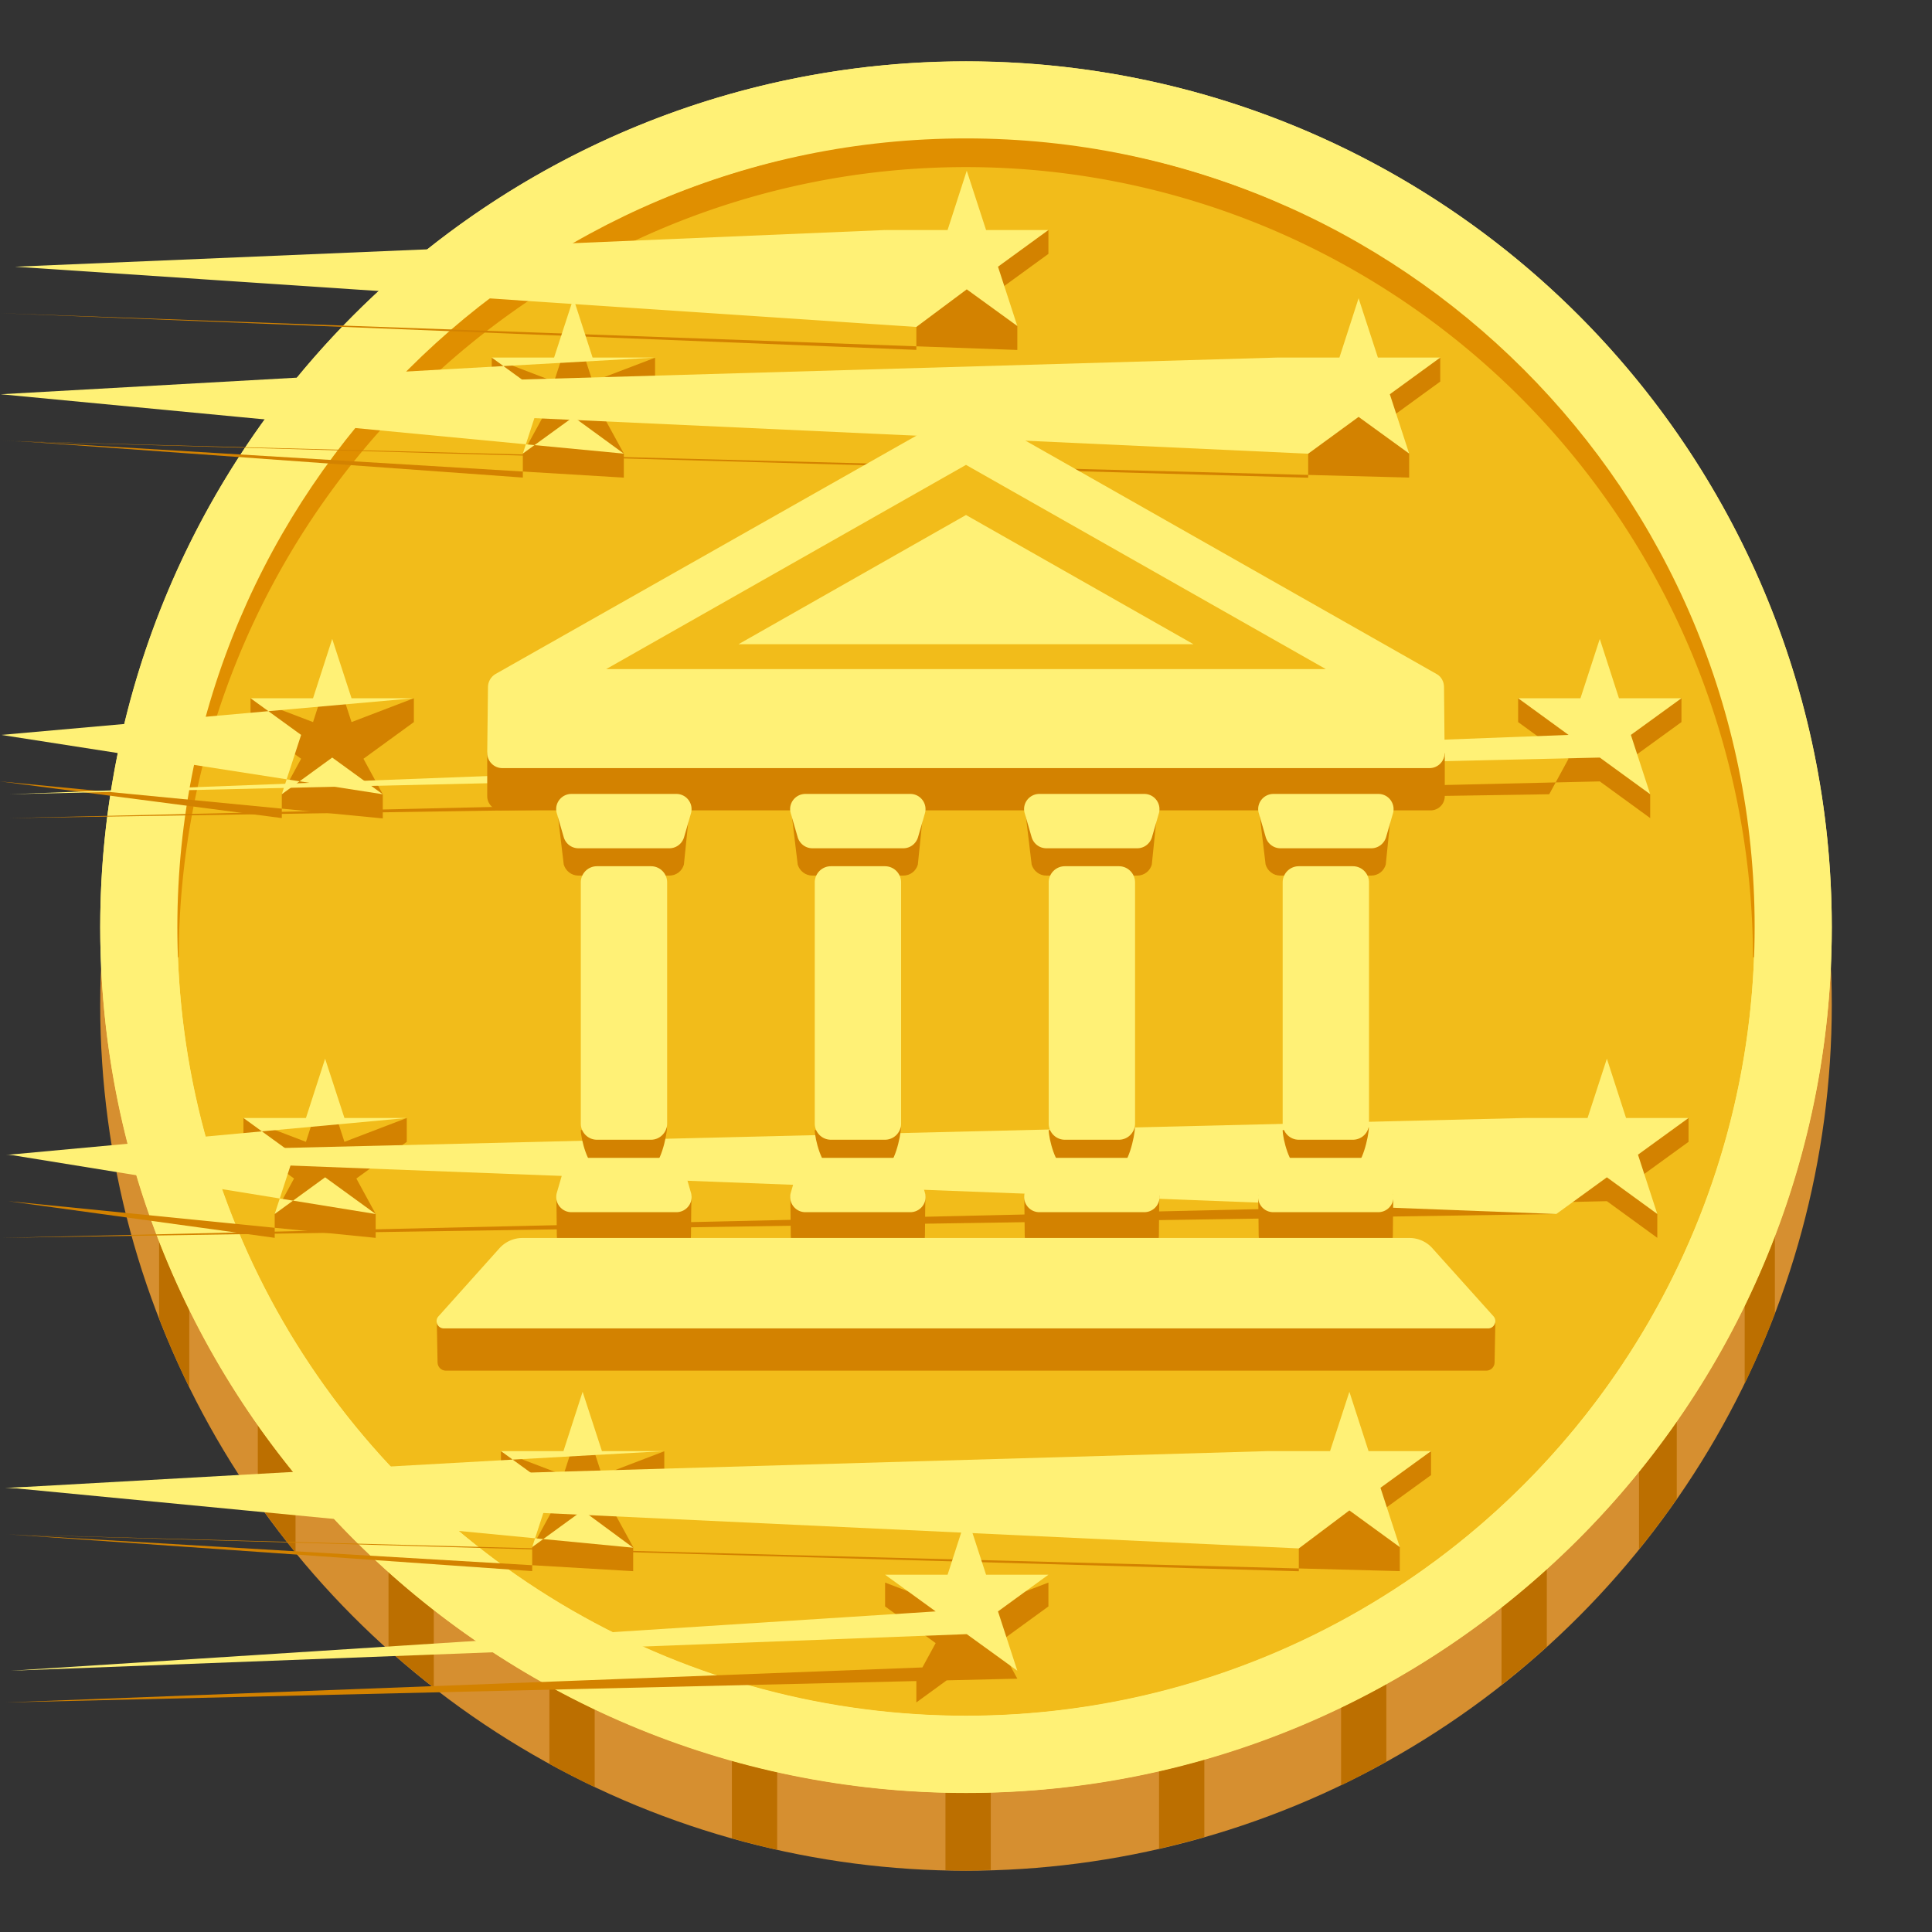 <svg xmlns="http://www.w3.org/2000/svg" xmlns:xlink="http://www.w3.org/1999/xlink" aria-hidden="true" role="img" class="iconify iconify--noto" width="1em" height="1em" preserveAspectRatio="xMidYMid meet" viewBox="0 0 128 128"><rect x="0" y="0" width="128" height="128" fill="#333333" stroke="none"/><circle cx="64" cy="66.58" r="57.36" fill="#D68F30"></circle><path fill="#BC6F00" d="M10.54 81.48v5.86c.6 1.55 1.27 3.08 2 4.56V81.48h-2zm6.54 11.03v7.04c.8 1.13 1.63 2.24 2.5 3.31V92.51h-2.5zm8.66 9.2v7.59c.97.87 1.97 1.7 3 2.5v-10.09h-3zm10.66 6.99v8.16c.98.54 1.98 1.05 3 1.54v-9.7h-3zm12.09 4.45v8.64c.99.28 1.99.53 3 .76v-9.4h-3zm14.15 1.54v9.21c.45.01.9.03 1.36.03c.55 0 1.1-.03 1.64-.04v-9.2h-3zm14.15-1.61v9.4c1.01-.23 2.01-.49 3-.77v-8.63h-3zm12.06-4.51v9.71c1.02-.49 2.02-1.02 3-1.57v-8.14h-3zm10.63-7.05v10.1a55.52 55.52 0 0 0 3-2.52v-7.58h-3zm11.61-9.23h-2.5v10.35c.87-1.08 1.71-2.19 2.5-3.33v-7.02zm6.5-11.07h-2v10.44c.73-1.51 1.4-3.06 2-4.63v-5.81z"></path><circle cx="64" cy="61.42" r="57.36" fill="#FFF176"></circle><circle cx="64" cy="61.42" r="52.25" fill="#F2BC1A"></circle><path fill="#E08F00" d="M11.65 63.42c-.37-6.88.82-13.86 3.22-20.4c2.5-6.52 6.33-12.55 11.16-17.67C35.73 15.09 49.81 9.14 64 9.07c14.19.08 28.28 6.02 37.96 16.29c4.84 5.11 8.66 11.15 11.16 17.66c2.41 6.55 3.6 13.52 3.22 20.4h-.2a52.756 52.756 0 0 0-4-20a52.834 52.834 0 0 0-11.29-16.97a52.255 52.255 0 0 0-16.9-11.38a51.805 51.805 0 0 0-39.92 0a52.255 52.255 0 0 0-16.9 11.38a52.671 52.671 0 0 0-11.29 16.97a52.756 52.756 0 0 0-4 20h-.19z"></path><path fill="#FFF176" d="M64 4.07c-31.68 0-57.36 25.68-57.36 57.36S32.32 118.79 64 118.79s57.36-25.68 57.36-57.36S95.68 4.07 64 4.07zm0 109.61c-28.86 0-52.25-23.39-52.25-52.25C11.75 32.56 35.14 9.17 64 9.17s52.25 23.39 52.25 52.25S92.86 113.68 64 113.68z"></path><path fill="#D38200" d="m37.99 21.35l1.27 3.93l4.14-1.58v1.58l-3.35 2.43l1.28 2.34v1.594L.99 29.21l33.65 2.43v-1.59l1.28-2.34l-3.34-2.43V23.7l4.13 1.58zM22.01 43.91l1.28 3.93l4.13-1.58v1.58l-3.34 2.43l1.28 2.35v1.602L.01 51.77l18.66 2.43v-1.58l1.28-2.35l-3.35-2.43v-1.58l4.14 1.58zm-.47 27.81l1.28 3.93l4.13-1.58v1.58l-3.34 2.43l1.28 2.35v1.582L.54 79.58l17.66 2.43v-1.58l1.28-2.35l-3.35-2.43v-1.58l4.14 1.58zM38.6 93.8l1.28 3.93l4.13-1.58v1.58l-3.34 2.43l1.28 2.34v1.594L.6 101.66l34.66 2.43v-1.59l1.28-2.34l-3.35-2.43v-1.58l4.14 1.58z"></path><path fill="#D38200" d="m90.01 21.35l-1.27 3.93l-4.14-1.58v1.58l3.35 2.43l-1.28 2.34v1.599L.01 29.21l93.35 2.43v-1.59l-1.28-2.34l3.34-2.43V23.7l-4.13 1.58zm15.98 22.56l-1.28 3.93l-4.13-1.58v1.58l3.34 2.43l-1.28 2.351L.64 54.2l105.35-2.43l3.34 2.43v-1.58l-1.28-2.35l3.35-2.43v-1.58l-4.14 1.58zm.47 27.81l-1.28 3.93l-4.13-1.58v1.58l3.34 2.43l-1.28 2.351l-103 1.579l106.35-2.43l3.34 2.43v-1.58l-1.28-2.35l3.35-2.43v-1.58l-4.14 1.58zM89.4 93.8l-1.28 3.93l-4.13-1.58v1.58l3.34 2.43l-1.28 2.34v1.599L.4 101.66l92.34 2.43v-1.59l-1.28-2.34l3.35-2.43v-1.58l-4.14 1.58z"></path><path fill="#FFF176" d="m89.4 92.21l1.27 3.93h4.14l-3.35 2.43l1.28 3.93l-3.34-2.43l-3.35 2.517L.33 98.57l83.66-2.43h4.13zm17.06-22.07l1.27 3.93h4.14l-3.35 2.43l1.28 3.93l-3.34-2.43l-3.35 2.431L.39 76.5l100.66-2.43h4.13zm-.47-27.81l1.27 3.93h4.14l-3.35 2.43l1.28 3.93l-3.34-2.429L.64 52.62l103.28-3.93l-3.34-2.43h4.13zM90.01 19.76l1.28 3.93h4.13l-3.34 2.43l1.28 3.93l-3.35-2.43l-3.34 2.439L.95 26.12l83.65-2.43h4.14z"></path><path fill="#D38200" d="m64.05 102.5l1.28 3.93l4.13-1.58v1.58l-3.34 2.43l1.28 2.357l-67 1.573l63.65-2.43l-3.34 2.43v-1.58l1.28-2.35l-3.35-2.43v-1.58l4.14 1.58z"></path><path fill="#FFF176" d="m64.05 100.4l1.28 3.93h4.13l-3.34 2.43l1.28 3.93l-3.35-2.424L.71 110.69l61.28-3.93l-3.35-2.43h4.14z"></path><path fill="#D38200" d="m64.05 12.89l1.28 3.93l4.13-1.58v1.58l-3.34 2.43l1.28 2.35v1.586L.05 20.75l60.66 2.43V21.6l1.28-2.35l-3.35-2.43v-1.58l4.14 1.58z"></path><path fill="#FFF176" d="m64.05 11.31l1.28 3.93h4.13l-3.34 2.43l1.28 3.93l-3.35-2.43l-3.34 2.491L.99 17.67l57.65-2.43h4.14zM38.6 92.21l-1.27 3.93h-4.14l3.35 2.43l-1.28 3.93l3.34-2.43l3.35 2.47L.67 98.57l43.34-2.43h-4.13zM21.54 70.14l-1.27 3.93h-4.14l3.35 2.43l-1.28 3.93L21.54 78l3.35 2.432L.61 76.5l26.34-2.43h-4.13zm.47-27.81l-1.27 3.93H16.6l3.35 2.43l-1.28 3.93l3.34-2.43l3.35 2.432L.08 48.69l27.34-2.43h-4.13z"></path><path fill="#FFF176" d="m37.99 19.76l-1.28 3.93h-4.13l3.34 2.43l-1.28 3.93l3.35-2.43l3.34 2.434L.05 26.12l43.35-2.43h-4.14z"></path><path fill="#D38200" d="M95.22 48.2c0-.35-62.38 0-62.38 0l-.56 1.68v2.87c0 .52.42.94.94.94h61.56c.52 0 .94-.42.94-.94v-2.79l-.5-1.76zm.09 37.3H33.1l-4.16 2.09l.05 2.69c.01.29.25.53.55.53h68.93c.29 0 .54-.23.55-.53l.05-2.64l-3.76-2.14z"></path><path fill="#D38200" d="M43.13 77.32h-3.58c-.59 0-1.07-1.86-1.07-2.45l5.71-.18c0 .59-.48 2.63-1.06 2.63zm1.22-19.31h-6.03c-.45 0-.84-.3-.97-.73l-.47-3.93h8.83l-.4 3.93c-.12.43-.51.73-.96.73zm-6.03 20.5h6.03c.45 0 1.34.28 1.46.71c0 0-.03 1.87-.03 2.61s-.3 1.28-.97 1.28h-6.95c-.67 0-.97-.6-.97-1.28s-.03-2.59-.03-2.59c.13-.43 1.01-.73 1.46-.73zm51.31-1.19h-3.58c-.59 0-1.07-1.86-1.07-2.45l5.71-.18c0 .59-.47 2.63-1.06 2.63zm1.22-19.31h-6.03c-.45 0-.84-.3-.97-.73l-.47-3.93h8.83l-.4 3.93c-.12.43-.51.73-.96.73zm-6.03 20.5h6.03c.45 0 1.34.28 1.46.71c0 0-.03 1.87-.03 2.61s-.3 1.28-.97 1.28h-6.95c-.67 0-.97-.6-.97-1.28s-.03-2.59-.03-2.59c.13-.43 1.01-.73 1.46-.73zm-10.69-1.19h-3.58c-.59 0-1.07-1.86-1.07-2.45l5.71-.18c0 .59-.47 2.63-1.06 2.63zm1.22-19.31h-6.03c-.45 0-.84-.3-.97-.73l-.47-3.93h8.83l-.4 3.93c-.12.43-.51.73-.96.73zm-6.03 20.5h6.03c.45 0 1.34.28 1.46.71c0 0-.03 1.87-.03 2.61s-.3 1.28-.97 1.28h-6.95c-.67 0-.97-.6-.97-1.28s-.03-2.59-.03-2.59c.13-.43 1.01-.73 1.46-.73zm-10.69-1.19h-3.58c-.59 0-1.07-1.86-1.07-2.45l5.71-.18c0 .59-.47 2.63-1.06 2.63zm1.22-19.31h-6.03c-.45 0-.84-.3-.97-.73l-.47-3.93h8.83l-.4 3.93c-.12.43-.51.73-.96.73zm-6.03 20.5h6.03c.45 0 1.34.28 1.46.71c0 0-.03 1.87-.03 2.61s-.3 1.28-.97 1.28h-6.95c-.67 0-.97-.6-.97-1.28s-.03-2.59-.03-2.59c.13-.43 1.01-.73 1.46-.73z"></path><path fill="#FFF176" d="M95.67 45.52c0-.35-.18-.68-.45-.84l-31.18-17.7l-31.22 17.68c-.3.18-.49.51-.49.86l-.05 4.37c0 .55.45 1 1 1h61.43c.55 0 1-.45 1-1l-.04-4.37z"></path><path fill="#F2BC1A" d="M87.84 44.33L64 30.8L40.16 44.33z"></path><path fill="#FFF176" d="M79.07 42.68L64 34.12l-15.07 8.56zm14.32 39.34H34.61c-.58 0-1.13.25-1.52.68l-4.04 4.51c-.28.31-.06.8.36.8h69.18c.41 0 .63-.49.36-.8L94.9 82.7c-.38-.43-.94-.68-1.51-.68zm-3.76-6.51h-3.58c-.59 0-1.07-.48-1.07-1.07V58.46c0-.59.48-1.07 1.07-1.07h3.58c.59 0 1.07.48 1.07 1.07v15.99c0 .59-.48 1.06-1.07 1.06zm1.23-19.31h-6.03c-.45 0-.84-.3-.97-.73l-.46-1.59c-.19-.64.3-1.28.97-1.28h6.95c.67 0 1.15.64.97 1.28l-.46 1.59c-.13.43-.53.73-.97.73zm-6.04 20.51h6.03c.45 0 .84.3.97.73l.46 1.59c.19.64-.3 1.28-.97 1.28h-6.95c-.67 0-1.15-.64-.97-1.28l.46-1.59c.13-.44.53-.73.97-.73zm-41.69-1.2h-3.58c-.59 0-1.07-.48-1.07-1.07V58.46c0-.59.48-1.07 1.07-1.07h3.58c.59 0 1.07.48 1.07 1.07v15.99c-.01.59-.49 1.06-1.07 1.06zm1.22-19.31h-6.03c-.45 0-.84-.3-.97-.73l-.46-1.59c-.19-.64.3-1.28.97-1.28h6.95c.67 0 1.15.64.97 1.28l-.46 1.59c-.13.43-.52.73-.97.73zm-6.03 20.51h6.03c.45 0 .84.3.97.73l.46 1.59c.19.64-.3 1.28-.97 1.28h-6.95c-.67 0-1.15-.64-.97-1.28l.46-1.59c.13-.44.52-.73.97-.73zm20.31-1.2h-3.58c-.59 0-1.07-.48-1.07-1.07V58.46c0-.59.48-1.07 1.07-1.07h3.58c.59 0 1.07.48 1.07 1.07v15.99a1.07 1.07 0 0 1-1.07 1.06zm1.22-19.31h-6.03c-.45 0-.84-.3-.97-.73l-.46-1.59c-.19-.64.3-1.28.97-1.28h6.95c.67 0 1.15.64.97 1.28l-.46 1.59c-.13.43-.52.73-.97.73zm-6.03 20.51h6.03c.45 0 .84.3.97.73l.46 1.59c.19.64-.3 1.28-.97 1.28h-6.95c-.67 0-1.15-.64-.97-1.28l.46-1.59c.13-.44.52-.73.97-.73zm20.31-1.2h-3.58c-.59 0-1.07-.48-1.07-1.07V58.46c0-.59.48-1.07 1.07-1.07h3.58c.59 0 1.07.48 1.07 1.07v15.99a1.07 1.07 0 0 1-1.07 1.06zm1.22-19.31h-6.03c-.45 0-.84-.3-.97-.73l-.46-1.59c-.19-.64.3-1.28.97-1.28h6.95c.67 0 1.15.64.97 1.28l-.46 1.59c-.13.43-.52.73-.97.73zm-6.03 20.51h6.03c.45 0 .84.3.97.73l.46 1.59c.19.64-.3 1.28-.97 1.28h-6.95c-.67 0-1.15-.64-.97-1.28l.46-1.59c.13-.44.53-.73.97-.73z"></path></svg>